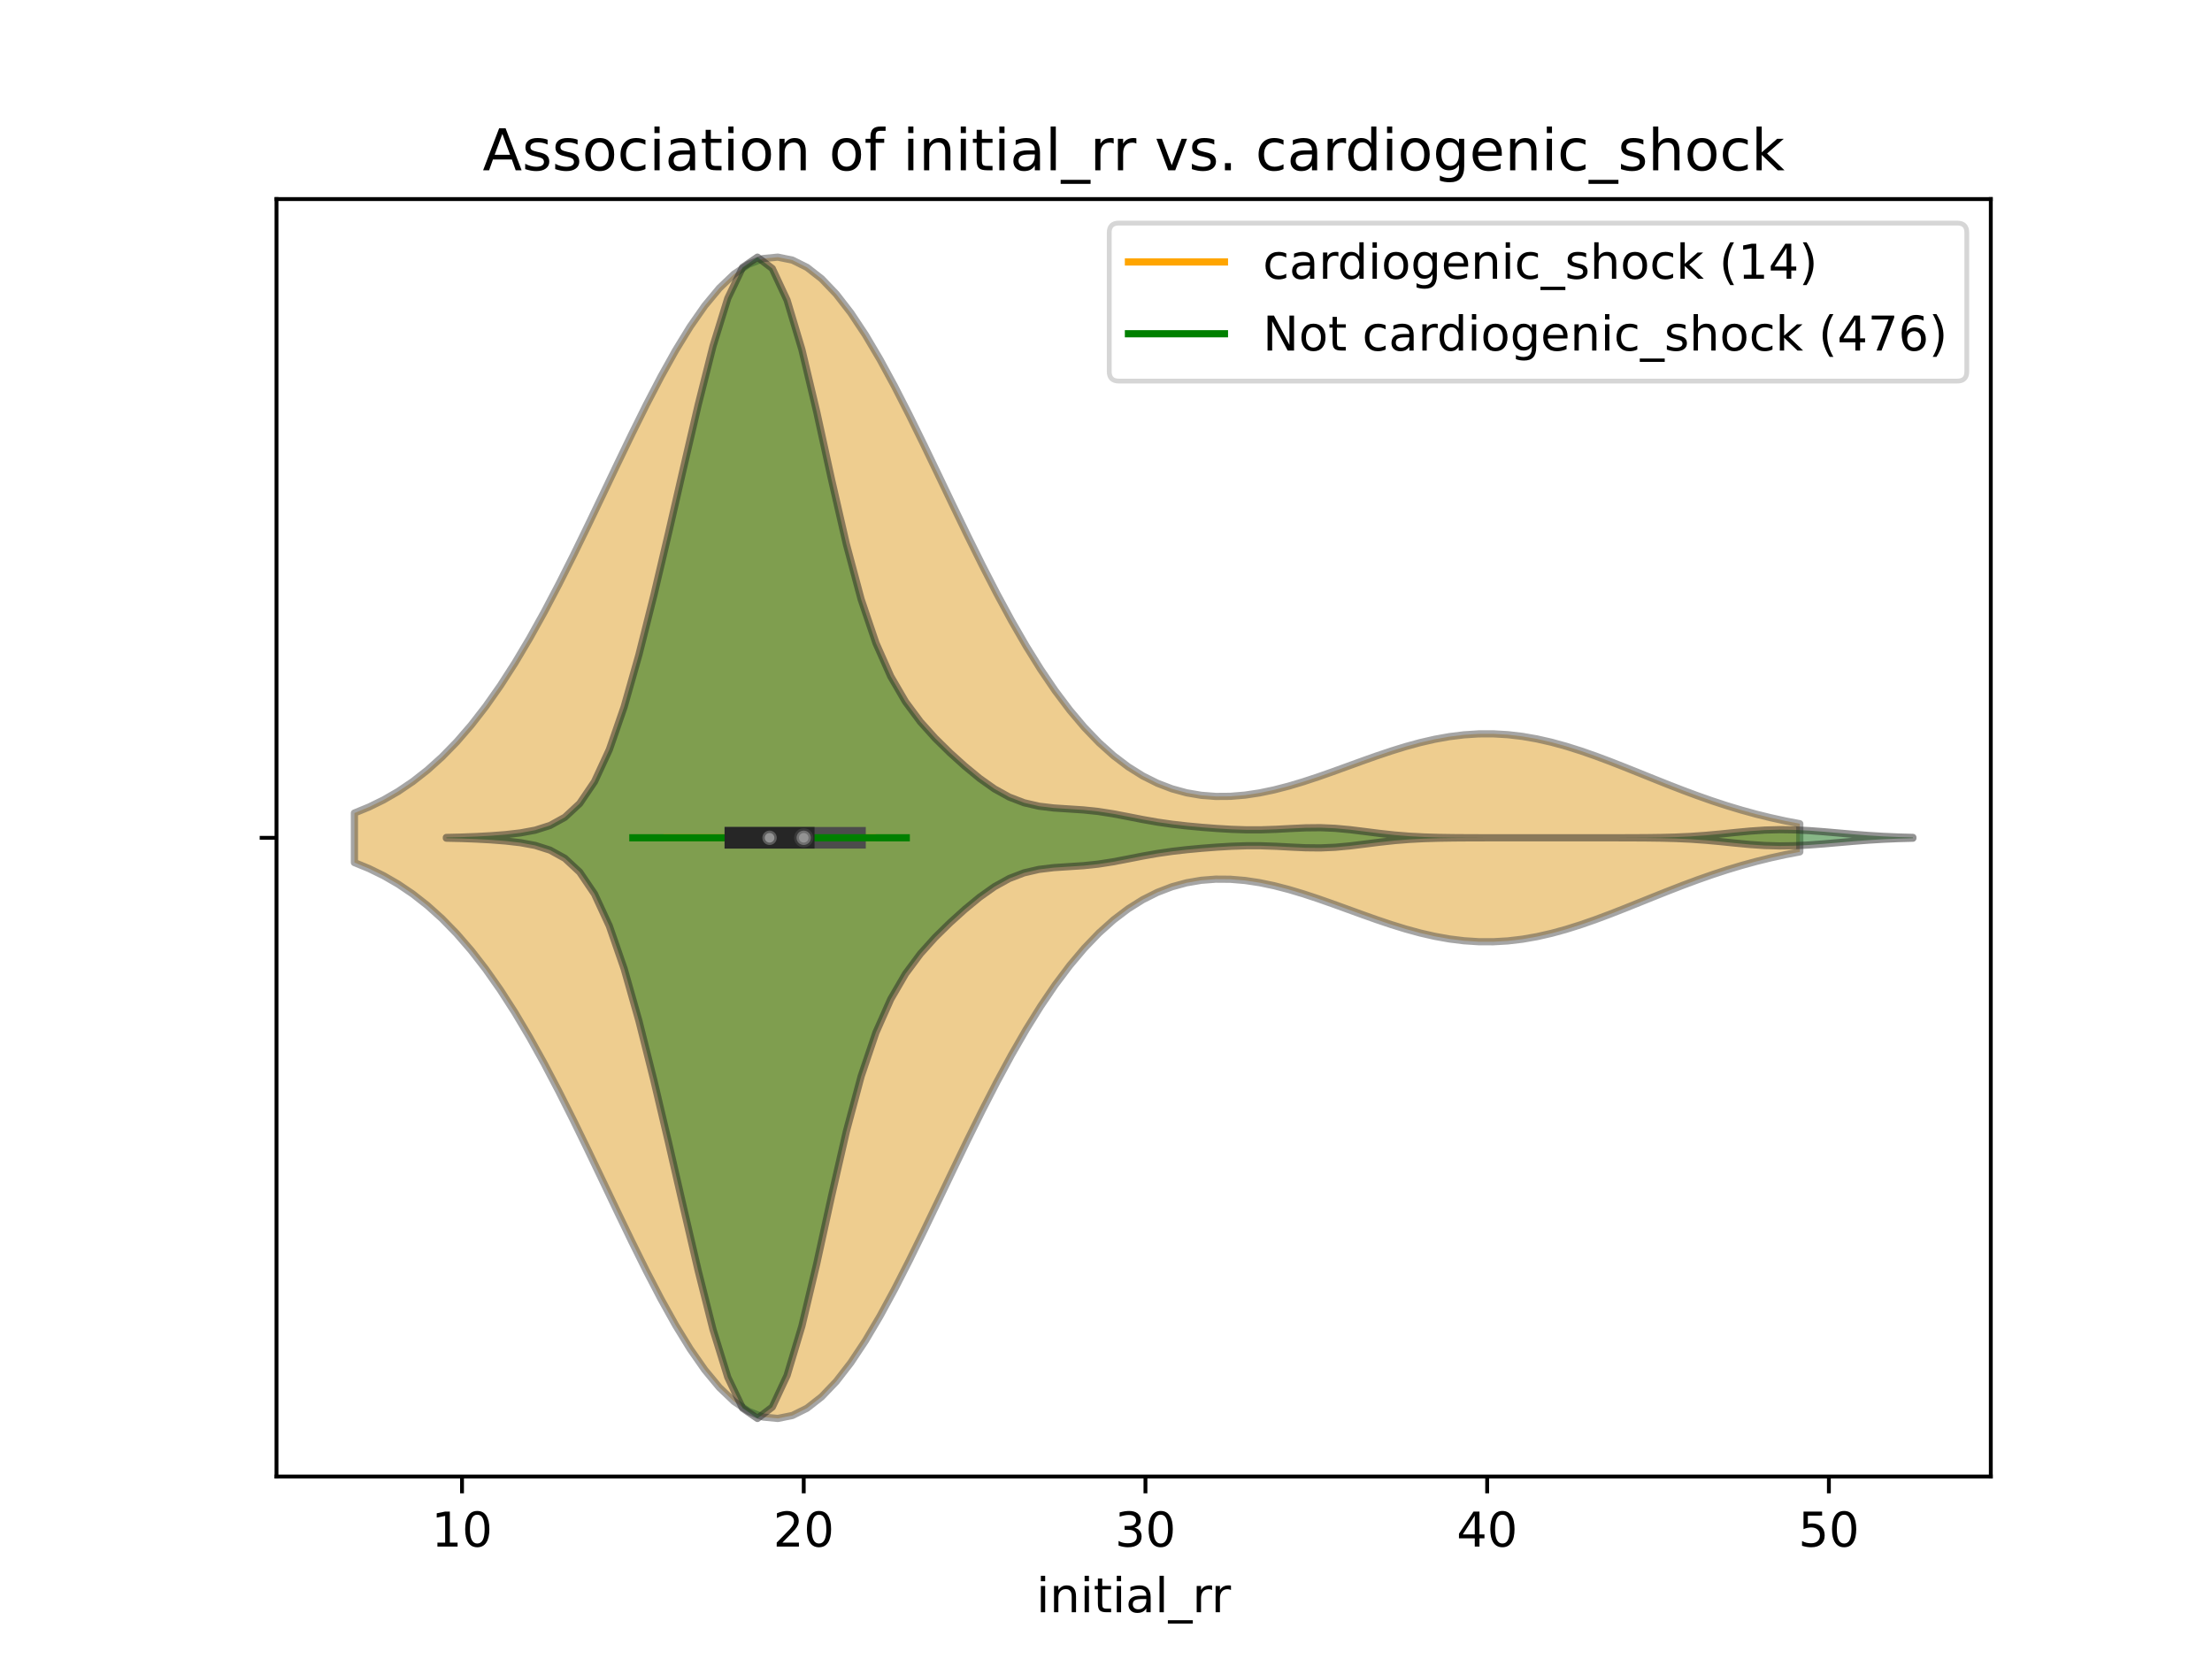 <?xml version="1.0" encoding="utf-8" standalone="no"?>
<!DOCTYPE svg PUBLIC "-//W3C//DTD SVG 1.1//EN"
  "http://www.w3.org/Graphics/SVG/1.1/DTD/svg11.dtd">
<!-- Created with matplotlib (https://matplotlib.org/) -->
<svg height="345.6pt" version="1.1" viewBox="0 0 460.8 345.6" width="460.8pt" xmlns="http://www.w3.org/2000/svg" xmlns:xlink="http://www.w3.org/1999/xlink">
 <defs>
  <style type="text/css">
*{stroke-linecap:butt;stroke-linejoin:round;}
  </style>
 </defs>
 <g id="figure_1">
  <g id="patch_1">
   <path d="M 0 345.6 
L 460.8 345.6 
L 460.8 0 
L 0 0 
z
" style="fill:#ffffff;"/>
  </g>
  <g id="axes_1">
   <g id="patch_2">
    <path d="M 57.6 307.584 
L 414.72 307.584 
L 414.72 41.472 
L 57.6 41.472 
z
" style="fill:#ffffff;"/>
   </g>
   <g id="PolyCollection_1">
    <defs>
     <path d="M 73.833 -165.911 
L 73.833 -176.233 
L 76.874 -177.482 
L 79.915 -178.971 
L 82.957 -180.729 
L 85.998 -182.787 
L 89.04 -185.173 
L 92.081 -187.913 
L 95.122 -191.031 
L 98.164 -194.543 
L 101.205 -198.462 
L 104.246 -202.788 
L 107.288 -207.517 
L 110.329 -212.631 
L 113.371 -218.1 
L 116.412 -223.882 
L 119.453 -229.925 
L 122.495 -236.161 
L 125.536 -242.511 
L 128.577 -248.887 
L 131.619 -255.191 
L 134.66 -261.319 
L 137.702 -267.162 
L 140.743 -272.613 
L 143.784 -277.566 
L 146.826 -281.92 
L 149.867 -285.585 
L 152.908 -288.483 
L 155.95 -290.55 
L 158.991 -291.742 
L 162.032 -292.032 
L 165.074 -291.413 
L 168.115 -289.9 
L 171.157 -287.527 
L 174.198 -284.345 
L 177.239 -280.424 
L 180.281 -275.847 
L 183.322 -270.709 
L 186.363 -265.112 
L 189.405 -259.165 
L 192.446 -252.976 
L 195.488 -246.653 
L 198.529 -240.299 
L 201.57 -234.009 
L 204.612 -227.871 
L 207.653 -221.961 
L 210.694 -216.343 
L 213.736 -211.069 
L 216.777 -206.181 
L 219.819 -201.706 
L 222.86 -197.664 
L 225.901 -194.063 
L 228.943 -190.901 
L 231.984 -188.173 
L 235.025 -185.865 
L 238.067 -183.96 
L 241.108 -182.437 
L 244.149 -181.273 
L 247.191 -180.444 
L 250.232 -179.924 
L 253.274 -179.688 
L 256.315 -179.71 
L 259.356 -179.963 
L 262.398 -180.421 
L 265.439 -181.057 
L 268.48 -181.844 
L 271.522 -182.754 
L 274.563 -183.757 
L 277.605 -184.824 
L 280.646 -185.926 
L 283.687 -187.031 
L 286.729 -188.11 
L 289.77 -189.134 
L 292.811 -190.074 
L 295.853 -190.904 
L 298.894 -191.601 
L 301.936 -192.145 
L 304.977 -192.521 
L 308.018 -192.718 
L 311.06 -192.729 
L 314.101 -192.554 
L 317.142 -192.196 
L 320.184 -191.664 
L 323.225 -190.972 
L 326.266 -190.137 
L 329.308 -189.178 
L 332.349 -188.118 
L 335.391 -186.981 
L 338.432 -185.79 
L 341.473 -184.571 
L 344.515 -183.345 
L 347.556 -182.134 
L 350.597 -180.955 
L 353.639 -179.825 
L 356.68 -178.758 
L 359.722 -177.761 
L 362.763 -176.844 
L 365.804 -176.009 
L 368.846 -175.258 
L 371.887 -174.59 
L 374.928 -174.004 
L 374.928 -168.14 
L 374.928 -168.14 
L 371.887 -167.554 
L 368.846 -166.886 
L 365.804 -166.135 
L 362.763 -165.3 
L 359.722 -164.383 
L 356.68 -163.386 
L 353.639 -162.319 
L 350.597 -161.189 
L 347.556 -160.01 
L 344.515 -158.799 
L 341.473 -157.573 
L 338.432 -156.354 
L 335.391 -155.163 
L 332.349 -154.026 
L 329.308 -152.966 
L 326.266 -152.007 
L 323.225 -151.172 
L 320.184 -150.48 
L 317.142 -149.948 
L 314.101 -149.59 
L 311.06 -149.415 
L 308.018 -149.426 
L 304.977 -149.623 
L 301.936 -149.999 
L 298.894 -150.543 
L 295.853 -151.24 
L 292.811 -152.07 
L 289.77 -153.01 
L 286.729 -154.034 
L 283.687 -155.113 
L 280.646 -156.218 
L 277.605 -157.32 
L 274.563 -158.387 
L 271.522 -159.39 
L 268.48 -160.3 
L 265.439 -161.087 
L 262.398 -161.723 
L 259.356 -162.181 
L 256.315 -162.434 
L 253.274 -162.456 
L 250.232 -162.22 
L 247.191 -161.7 
L 244.149 -160.871 
L 241.108 -159.707 
L 238.067 -158.184 
L 235.025 -156.279 
L 231.984 -153.971 
L 228.943 -151.243 
L 225.901 -148.081 
L 222.86 -144.48 
L 219.819 -140.438 
L 216.777 -135.963 
L 213.736 -131.075 
L 210.694 -125.801 
L 207.653 -120.183 
L 204.612 -114.273 
L 201.57 -108.135 
L 198.529 -101.845 
L 195.488 -95.491 
L 192.446 -89.168 
L 189.405 -82.979 
L 186.363 -77.032 
L 183.322 -71.435 
L 180.281 -66.297 
L 177.239 -61.72 
L 174.198 -57.799 
L 171.157 -54.617 
L 168.115 -52.244 
L 165.074 -50.731 
L 162.032 -50.112 
L 158.991 -50.402 
L 155.95 -51.594 
L 152.908 -53.661 
L 149.867 -56.559 
L 146.826 -60.224 
L 143.784 -64.578 
L 140.743 -69.531 
L 137.702 -74.982 
L 134.66 -80.825 
L 131.619 -86.953 
L 128.577 -93.257 
L 125.536 -99.633 
L 122.495 -105.983 
L 119.453 -112.219 
L 116.412 -118.262 
L 113.371 -124.044 
L 110.329 -129.513 
L 107.288 -134.627 
L 104.246 -139.356 
L 101.205 -143.682 
L 98.164 -147.601 
L 95.122 -151.113 
L 92.081 -154.231 
L 89.04 -156.971 
L 85.998 -159.357 
L 82.957 -161.415 
L 79.915 -163.173 
L 76.874 -164.662 
L 73.833 -165.911 
z
" id="m65067eae00" style="stroke:#4c4c4c;stroke-opacity:0.5;stroke-width:1.5;"/>
    </defs>
    <g clip-path="url(#p68ca2dfb25)">
     <use style="fill:#df9c20;fill-opacity:0.5;stroke:#4c4c4c;stroke-opacity:0.5;stroke-width:1.5;" x="0" xlink:href="#m65067eae00" y="345.6"/>
    </g>
   </g>
   <g id="PolyCollection_2">
    <defs>
     <path d="M 92.985 -170.998 
L 92.985 -171.146 
L 96.071 -171.217 
L 99.157 -171.33 
L 102.243 -171.497 
L 105.329 -171.736 
L 108.415 -172.09 
L 111.501 -172.662 
L 114.586 -173.642 
L 117.672 -175.345 
L 120.758 -178.214 
L 123.844 -182.765 
L 126.93 -189.428 
L 130.016 -198.339 
L 133.102 -209.221 
L 136.188 -221.5 
L 139.273 -234.579 
L 142.359 -247.999 
L 145.445 -261.26 
L 148.531 -273.504 
L 151.617 -283.472 
L 154.703 -289.907 
L 157.789 -292.032 
L 160.875 -289.677 
L 163.96 -283.08 
L 167.046 -272.79 
L 170.132 -259.82 
L 173.218 -245.734 
L 176.304 -232.279 
L 179.39 -220.755 
L 182.476 -211.633 
L 185.562 -204.687 
L 188.647 -199.394 
L 191.733 -195.24 
L 194.819 -191.805 
L 197.905 -188.778 
L 200.991 -185.991 
L 204.077 -183.447 
L 207.163 -181.26 
L 210.249 -179.552 
L 213.335 -178.369 
L 216.42 -177.656 
L 219.506 -177.285 
L 222.592 -177.083 
L 225.678 -176.88 
L 228.764 -176.557 
L 231.85 -176.077 
L 234.936 -175.488 
L 238.022 -174.881 
L 241.107 -174.337 
L 244.193 -173.892 
L 247.279 -173.54 
L 250.365 -173.254 
L 253.451 -173.017 
L 256.537 -172.835 
L 259.623 -172.732 
L 262.709 -172.734 
L 265.794 -172.839 
L 268.88 -173.003 
L 271.966 -173.145 
L 275.052 -173.177 
L 278.138 -173.045 
L 281.224 -172.759 
L 284.31 -172.38 
L 287.396 -171.989 
L 290.481 -171.653 
L 293.567 -171.404 
L 296.653 -171.243 
L 299.739 -171.151 
L 302.825 -171.105 
L 305.911 -171.084 
L 308.997 -171.076 
L 312.083 -171.073 
L 315.169 -171.072 
L 318.254 -171.072 
L 321.34 -171.072 
L 324.426 -171.072 
L 327.512 -171.072 
L 330.598 -171.072 
L 333.684 -171.073 
L 336.77 -171.075 
L 339.856 -171.082 
L 342.941 -171.099 
L 346.027 -171.139 
L 349.113 -171.219 
L 352.199 -171.36 
L 355.285 -171.576 
L 358.371 -171.859 
L 361.457 -172.175 
L 364.543 -172.468 
L 367.628 -172.678 
L 370.714 -172.765 
L 373.8 -172.721 
L 376.886 -172.565 
L 379.972 -172.333 
L 383.058 -172.064 
L 386.144 -171.795 
L 389.23 -171.557 
L 392.316 -171.369 
L 395.401 -171.237 
L 398.487 -171.154 
L 398.487 -170.99 
L 398.487 -170.99 
L 395.401 -170.907 
L 392.316 -170.775 
L 389.23 -170.587 
L 386.144 -170.349 
L 383.058 -170.08 
L 379.972 -169.811 
L 376.886 -169.579 
L 373.8 -169.423 
L 370.714 -169.379 
L 367.628 -169.466 
L 364.543 -169.676 
L 361.457 -169.969 
L 358.371 -170.285 
L 355.285 -170.568 
L 352.199 -170.784 
L 349.113 -170.925 
L 346.027 -171.005 
L 342.941 -171.045 
L 339.856 -171.062 
L 336.77 -171.069 
L 333.684 -171.071 
L 330.598 -171.072 
L 327.512 -171.072 
L 324.426 -171.072 
L 321.34 -171.072 
L 318.254 -171.072 
L 315.169 -171.072 
L 312.083 -171.071 
L 308.997 -171.068 
L 305.911 -171.06 
L 302.825 -171.039 
L 299.739 -170.993 
L 296.653 -170.901 
L 293.567 -170.74 
L 290.481 -170.491 
L 287.396 -170.155 
L 284.31 -169.764 
L 281.224 -169.385 
L 278.138 -169.099 
L 275.052 -168.967 
L 271.966 -168.999 
L 268.88 -169.141 
L 265.794 -169.305 
L 262.709 -169.41 
L 259.623 -169.412 
L 256.537 -169.309 
L 253.451 -169.127 
L 250.365 -168.89 
L 247.279 -168.604 
L 244.193 -168.252 
L 241.107 -167.807 
L 238.022 -167.263 
L 234.936 -166.656 
L 231.85 -166.067 
L 228.764 -165.587 
L 225.678 -165.264 
L 222.592 -165.061 
L 219.506 -164.859 
L 216.42 -164.488 
L 213.335 -163.775 
L 210.249 -162.592 
L 207.163 -160.884 
L 204.077 -158.697 
L 200.991 -156.153 
L 197.905 -153.366 
L 194.819 -150.339 
L 191.733 -146.904 
L 188.647 -142.75 
L 185.562 -137.457 
L 182.476 -130.511 
L 179.39 -121.389 
L 176.304 -109.865 
L 173.218 -96.41 
L 170.132 -82.324 
L 167.046 -69.354 
L 163.96 -59.064 
L 160.875 -52.467 
L 157.789 -50.112 
L 154.703 -52.237 
L 151.617 -58.672 
L 148.531 -68.64 
L 145.445 -80.884 
L 142.359 -94.145 
L 139.273 -107.565 
L 136.188 -120.644 
L 133.102 -132.923 
L 130.016 -143.805 
L 126.93 -152.716 
L 123.844 -159.379 
L 120.758 -163.93 
L 117.672 -166.799 
L 114.586 -168.502 
L 111.501 -169.482 
L 108.415 -170.054 
L 105.329 -170.408 
L 102.243 -170.647 
L 99.157 -170.814 
L 96.071 -170.927 
L 92.985 -170.998 
z
" id="m69e649f1f9" style="stroke:#262626;stroke-opacity:0.5;stroke-width:1.5;"/>
    </defs>
    <g clip-path="url(#p68ca2dfb25)">
     <use style="fill:#107010;fill-opacity:0.5;stroke:#262626;stroke-opacity:0.5;stroke-width:1.5;" x="0" xlink:href="#m69e649f1f9" y="345.6"/>
    </g>
   </g>
   <g id="matplotlib.axis_1">
    <g id="xtick_1">
     <g id="line2d_1">
      <defs>
       <path d="M 0 0 
L 0 3.5 
" id="me4f7cad743" style="stroke:#000000;stroke-width:0.8;"/>
      </defs>
      <g>
       <use style="stroke:#000000;stroke-width:0.8;" x="96.247" xlink:href="#me4f7cad743" y="307.584"/>
      </g>
     </g>
     <g id="text_1">
      <!-- 10 -->
      <defs>
       <path d="M 12.406 8.297 
L 28.516 8.297 
L 28.516 63.922 
L 10.984 60.406 
L 10.984 69.391 
L 28.422 72.906 
L 38.281 72.906 
L 38.281 8.297 
L 54.391 8.297 
L 54.391 0 
L 12.406 0 
z
" id="DejaVuSans-49"/>
       <path d="M 31.781 66.406 
Q 24.172 66.406 20.328 58.906 
Q 16.5 51.422 16.5 36.375 
Q 16.5 21.391 20.328 13.891 
Q 24.172 6.391 31.781 6.391 
Q 39.453 6.391 43.281 13.891 
Q 47.125 21.391 47.125 36.375 
Q 47.125 51.422 43.281 58.906 
Q 39.453 66.406 31.781 66.406 
z
M 31.781 74.219 
Q 44.047 74.219 50.516 64.516 
Q 56.984 54.828 56.984 36.375 
Q 56.984 17.969 50.516 8.266 
Q 44.047 -1.422 31.781 -1.422 
Q 19.531 -1.422 13.062 8.266 
Q 6.594 17.969 6.594 36.375 
Q 6.594 54.828 13.062 64.516 
Q 19.531 74.219 31.781 74.219 
z
" id="DejaVuSans-48"/>
      </defs>
      <g transform="translate(89.884 322.182)scale(0.1 -0.1)">
       <use xlink:href="#DejaVuSans-49"/>
       <use x="63.623" xlink:href="#DejaVuSans-48"/>
      </g>
     </g>
    </g>
    <g id="xtick_2">
     <g id="line2d_2">
      <g>
       <use style="stroke:#000000;stroke-width:0.8;" x="167.432" xlink:href="#me4f7cad743" y="307.584"/>
      </g>
     </g>
     <g id="text_2">
      <!-- 20 -->
      <defs>
       <path d="M 19.188 8.297 
L 53.609 8.297 
L 53.609 0 
L 7.328 0 
L 7.328 8.297 
Q 12.938 14.109 22.625 23.891 
Q 32.328 33.688 34.812 36.531 
Q 39.547 41.844 41.422 45.531 
Q 43.312 49.219 43.312 52.781 
Q 43.312 58.594 39.234 62.25 
Q 35.156 65.922 28.609 65.922 
Q 23.969 65.922 18.812 64.312 
Q 13.672 62.703 7.812 59.422 
L 7.812 69.391 
Q 13.766 71.781 18.938 73 
Q 24.125 74.219 28.422 74.219 
Q 39.75 74.219 46.484 68.547 
Q 53.219 62.891 53.219 53.422 
Q 53.219 48.922 51.531 44.891 
Q 49.859 40.875 45.406 35.406 
Q 44.188 33.984 37.641 27.219 
Q 31.109 20.453 19.188 8.297 
z
" id="DejaVuSans-50"/>
      </defs>
      <g transform="translate(161.07 322.182)scale(0.1 -0.1)">
       <use xlink:href="#DejaVuSans-50"/>
       <use x="63.623" xlink:href="#DejaVuSans-48"/>
      </g>
     </g>
    </g>
    <g id="xtick_3">
     <g id="line2d_3">
      <g>
       <use style="stroke:#000000;stroke-width:0.8;" x="238.618" xlink:href="#me4f7cad743" y="307.584"/>
      </g>
     </g>
     <g id="text_3">
      <!-- 30 -->
      <defs>
       <path d="M 40.578 39.312 
Q 47.656 37.797 51.625 33 
Q 55.609 28.219 55.609 21.188 
Q 55.609 10.406 48.188 4.484 
Q 40.766 -1.422 27.094 -1.422 
Q 22.516 -1.422 17.656 -0.516 
Q 12.797 0.391 7.625 2.203 
L 7.625 11.719 
Q 11.719 9.328 16.594 8.109 
Q 21.484 6.891 26.812 6.891 
Q 36.078 6.891 40.938 10.547 
Q 45.797 14.203 45.797 21.188 
Q 45.797 27.641 41.281 31.266 
Q 36.766 34.906 28.719 34.906 
L 20.219 34.906 
L 20.219 43.016 
L 29.109 43.016 
Q 36.375 43.016 40.234 45.922 
Q 44.094 48.828 44.094 54.297 
Q 44.094 59.906 40.109 62.906 
Q 36.141 65.922 28.719 65.922 
Q 24.656 65.922 20.016 65.031 
Q 15.375 64.156 9.812 62.312 
L 9.812 71.094 
Q 15.438 72.656 20.344 73.438 
Q 25.25 74.219 29.594 74.219 
Q 40.828 74.219 47.359 69.109 
Q 53.906 64.016 53.906 55.328 
Q 53.906 49.266 50.438 45.094 
Q 46.969 40.922 40.578 39.312 
z
" id="DejaVuSans-51"/>
      </defs>
      <g transform="translate(232.255 322.182)scale(0.1 -0.1)">
       <use xlink:href="#DejaVuSans-51"/>
       <use x="63.623" xlink:href="#DejaVuSans-48"/>
      </g>
     </g>
    </g>
    <g id="xtick_4">
     <g id="line2d_4">
      <g>
       <use style="stroke:#000000;stroke-width:0.8;" x="309.803" xlink:href="#me4f7cad743" y="307.584"/>
      </g>
     </g>
     <g id="text_4">
      <!-- 40 -->
      <defs>
       <path d="M 37.797 64.312 
L 12.891 25.391 
L 37.797 25.391 
z
M 35.203 72.906 
L 47.609 72.906 
L 47.609 25.391 
L 58.016 25.391 
L 58.016 17.188 
L 47.609 17.188 
L 47.609 0 
L 37.797 0 
L 37.797 17.188 
L 4.891 17.188 
L 4.891 26.703 
z
" id="DejaVuSans-52"/>
      </defs>
      <g transform="translate(303.441 322.182)scale(0.1 -0.1)">
       <use xlink:href="#DejaVuSans-52"/>
       <use x="63.623" xlink:href="#DejaVuSans-48"/>
      </g>
     </g>
    </g>
    <g id="xtick_5">
     <g id="line2d_5">
      <g>
       <use style="stroke:#000000;stroke-width:0.8;" x="380.989" xlink:href="#me4f7cad743" y="307.584"/>
      </g>
     </g>
     <g id="text_5">
      <!-- 50 -->
      <defs>
       <path d="M 10.797 72.906 
L 49.516 72.906 
L 49.516 64.594 
L 19.828 64.594 
L 19.828 46.734 
Q 21.969 47.469 24.109 47.828 
Q 26.266 48.188 28.422 48.188 
Q 40.625 48.188 47.75 41.5 
Q 54.891 34.812 54.891 23.391 
Q 54.891 11.625 47.562 5.094 
Q 40.234 -1.422 26.906 -1.422 
Q 22.312 -1.422 17.547 -0.641 
Q 12.797 0.141 7.719 1.703 
L 7.719 11.625 
Q 12.109 9.234 16.797 8.062 
Q 21.484 6.891 26.703 6.891 
Q 35.156 6.891 40.078 11.328 
Q 45.016 15.766 45.016 23.391 
Q 45.016 31 40.078 35.438 
Q 35.156 39.891 26.703 39.891 
Q 22.75 39.891 18.812 39.016 
Q 14.891 38.141 10.797 36.281 
z
" id="DejaVuSans-53"/>
      </defs>
      <g transform="translate(374.626 322.182)scale(0.1 -0.1)">
       <use xlink:href="#DejaVuSans-53"/>
       <use x="63.623" xlink:href="#DejaVuSans-48"/>
      </g>
     </g>
    </g>
    <g id="text_6">
     <!-- initial_rr -->
     <defs>
      <path d="M 9.422 54.688 
L 18.406 54.688 
L 18.406 0 
L 9.422 0 
z
M 9.422 75.984 
L 18.406 75.984 
L 18.406 64.594 
L 9.422 64.594 
z
" id="DejaVuSans-105"/>
      <path d="M 54.891 33.016 
L 54.891 0 
L 45.906 0 
L 45.906 32.719 
Q 45.906 40.484 42.875 44.328 
Q 39.844 48.188 33.797 48.188 
Q 26.516 48.188 22.312 43.547 
Q 18.109 38.922 18.109 30.906 
L 18.109 0 
L 9.078 0 
L 9.078 54.688 
L 18.109 54.688 
L 18.109 46.188 
Q 21.344 51.125 25.703 53.562 
Q 30.078 56 35.797 56 
Q 45.219 56 50.047 50.172 
Q 54.891 44.344 54.891 33.016 
z
" id="DejaVuSans-110"/>
      <path d="M 18.312 70.219 
L 18.312 54.688 
L 36.812 54.688 
L 36.812 47.703 
L 18.312 47.703 
L 18.312 18.016 
Q 18.312 11.328 20.141 9.422 
Q 21.969 7.516 27.594 7.516 
L 36.812 7.516 
L 36.812 0 
L 27.594 0 
Q 17.188 0 13.234 3.875 
Q 9.281 7.766 9.281 18.016 
L 9.281 47.703 
L 2.688 47.703 
L 2.688 54.688 
L 9.281 54.688 
L 9.281 70.219 
z
" id="DejaVuSans-116"/>
      <path d="M 34.281 27.484 
Q 23.391 27.484 19.188 25 
Q 14.984 22.516 14.984 16.5 
Q 14.984 11.719 18.141 8.906 
Q 21.297 6.109 26.703 6.109 
Q 34.188 6.109 38.703 11.406 
Q 43.219 16.703 43.219 25.484 
L 43.219 27.484 
z
M 52.203 31.203 
L 52.203 0 
L 43.219 0 
L 43.219 8.297 
Q 40.141 3.328 35.547 0.953 
Q 30.953 -1.422 24.312 -1.422 
Q 15.922 -1.422 10.953 3.297 
Q 6 8.016 6 15.922 
Q 6 25.141 12.172 29.828 
Q 18.359 34.516 30.609 34.516 
L 43.219 34.516 
L 43.219 35.406 
Q 43.219 41.609 39.141 45 
Q 35.062 48.391 27.688 48.391 
Q 23 48.391 18.547 47.266 
Q 14.109 46.141 10.016 43.891 
L 10.016 52.203 
Q 14.938 54.109 19.578 55.047 
Q 24.219 56 28.609 56 
Q 40.484 56 46.344 49.844 
Q 52.203 43.703 52.203 31.203 
z
" id="DejaVuSans-97"/>
      <path d="M 9.422 75.984 
L 18.406 75.984 
L 18.406 0 
L 9.422 0 
z
" id="DejaVuSans-108"/>
      <path d="M 50.984 -16.609 
L 50.984 -23.578 
L -0.984 -23.578 
L -0.984 -16.609 
z
" id="DejaVuSans-95"/>
      <path d="M 41.109 46.297 
Q 39.594 47.172 37.812 47.578 
Q 36.031 48 33.891 48 
Q 26.266 48 22.188 43.047 
Q 18.109 38.094 18.109 28.812 
L 18.109 0 
L 9.078 0 
L 9.078 54.688 
L 18.109 54.688 
L 18.109 46.188 
Q 20.953 51.172 25.484 53.578 
Q 30.031 56 36.531 56 
Q 37.453 56 38.578 55.875 
Q 39.703 55.766 41.062 55.516 
z
" id="DejaVuSans-114"/>
     </defs>
     <g transform="translate(215.887 335.861)scale(0.1 -0.1)">
      <use xlink:href="#DejaVuSans-105"/>
      <use x="27.783" xlink:href="#DejaVuSans-110"/>
      <use x="91.162" xlink:href="#DejaVuSans-105"/>
      <use x="118.945" xlink:href="#DejaVuSans-116"/>
      <use x="158.154" xlink:href="#DejaVuSans-105"/>
      <use x="185.938" xlink:href="#DejaVuSans-97"/>
      <use x="247.217" xlink:href="#DejaVuSans-108"/>
      <use x="275" xlink:href="#DejaVuSans-95"/>
      <use x="325" xlink:href="#DejaVuSans-114"/>
      <use x="364.363" xlink:href="#DejaVuSans-114"/>
     </g>
    </g>
   </g>
   <g id="matplotlib.axis_2">
    <g id="ytick_1">
     <g id="line2d_6">
      <defs>
       <path d="M 0 0 
L -3.5 0 
" id="mabe21baa57" style="stroke:#000000;stroke-width:0.8;"/>
      </defs>
      <g>
       <use style="stroke:#000000;stroke-width:0.8;" x="57.6" xlink:href="#mabe21baa57" y="174.528"/>
      </g>
     </g>
    </g>
   </g>
   <g id="line2d_7">
    <path clip-path="url(#p68ca2dfb25)" d="M 138.958 174.528 
L 181.669 174.528 
" style="fill:none;stroke:#ffa500;stroke-linecap:square;stroke-width:1.5;"/>
   </g>
   <g id="line2d_8">
    <path clip-path="url(#p68ca2dfb25)" d="M 153.195 174.528 
L 178.11 174.528 
" style="fill:none;stroke:#4c4c4c;stroke-linecap:square;stroke-width:4.5;"/>
   </g>
   <g id="line2d_9">
    <path clip-path="url(#p68ca2dfb25)" d="M 131.839 174.528 
L 188.788 174.528 
" style="fill:none;stroke:#008000;stroke-linecap:square;stroke-width:1.5;"/>
   </g>
   <g id="line2d_10">
    <path clip-path="url(#p68ca2dfb25)" d="M 153.195 174.528 
L 167.432 174.528 
" style="fill:none;stroke:#262626;stroke-linecap:square;stroke-width:4.5;"/>
   </g>
   <g id="patch_3">
    <path d="M 57.6 307.584 
L 57.6 41.472 
" style="fill:none;stroke:#000000;stroke-linecap:square;stroke-linejoin:miter;stroke-width:0.8;"/>
   </g>
   <g id="patch_4">
    <path d="M 414.72 307.584 
L 414.72 41.472 
" style="fill:none;stroke:#000000;stroke-linecap:square;stroke-linejoin:miter;stroke-width:0.8;"/>
   </g>
   <g id="patch_5">
    <path d="M 57.6 307.584 
L 414.72 307.584 
" style="fill:none;stroke:#000000;stroke-linecap:square;stroke-linejoin:miter;stroke-width:0.8;"/>
   </g>
   <g id="patch_6">
    <path d="M 57.6 41.472 
L 414.72 41.472 
" style="fill:none;stroke:#000000;stroke-linecap:square;stroke-linejoin:miter;stroke-width:0.8;"/>
   </g>
   <g id="PathCollection_1">
    <defs>
     <path d="M 0 1.5 
C 0.398 1.5 0.779 1.342 1.061 1.061 
C 1.342 0.779 1.5 0.398 1.5 0 
C 1.5 -0.398 1.342 -0.779 1.061 -1.061 
C 0.779 -1.342 0.398 -1.5 0 -1.5 
C -0.398 -1.5 -0.779 -1.342 -1.061 -1.061 
C -1.342 -0.779 -1.5 -0.398 -1.5 0 
C -1.5 0.398 -1.342 0.779 -1.061 1.061 
C -0.779 1.342 -0.398 1.5 0 1.5 
z
" id="m381e7ce3e4" style="stroke:#4c4c4c;stroke-opacity:0.5;"/>
    </defs>
    <g clip-path="url(#p68ca2dfb25)">
     <use style="fill:#ffffff;fill-opacity:0.5;stroke:#4c4c4c;stroke-opacity:0.5;" x="167.432" xlink:href="#m381e7ce3e4" y="174.528"/>
    </g>
   </g>
   <g id="PathCollection_2">
    <defs>
     <path d="M 0 1.5 
C 0.398 1.5 0.779 1.342 1.061 1.061 
C 1.342 0.779 1.5 0.398 1.5 0 
C 1.5 -0.398 1.342 -0.779 1.061 -1.061 
C 0.779 -1.342 0.398 -1.5 0 -1.5 
C -0.398 -1.5 -0.779 -1.342 -1.061 -1.061 
C -1.342 -0.779 -1.5 -0.398 -1.5 0 
C -1.5 0.398 -1.342 0.779 -1.061 1.061 
C -0.779 1.342 -0.398 1.5 0 1.5 
z
" id="mefa47dcd16" style="stroke:#262626;stroke-opacity:0.5;"/>
    </defs>
    <g clip-path="url(#p68ca2dfb25)">
     <use style="fill:#ffffff;fill-opacity:0.5;stroke:#262626;stroke-opacity:0.5;" x="160.314" xlink:href="#mefa47dcd16" y="174.528"/>
    </g>
   </g>
   <g id="text_7">
    <!-- Association of initial_rr vs. cardiogenic_shock -->
    <defs>
     <path d="M 34.188 63.188 
L 20.797 26.906 
L 47.609 26.906 
z
M 28.609 72.906 
L 39.797 72.906 
L 67.578 0 
L 57.328 0 
L 50.688 18.703 
L 17.828 18.703 
L 11.188 0 
L 0.781 0 
z
" id="DejaVuSans-65"/>
     <path d="M 44.281 53.078 
L 44.281 44.578 
Q 40.484 46.531 36.375 47.5 
Q 32.281 48.484 27.875 48.484 
Q 21.188 48.484 17.844 46.438 
Q 14.5 44.391 14.5 40.281 
Q 14.5 37.156 16.891 35.375 
Q 19.281 33.594 26.516 31.984 
L 29.594 31.297 
Q 39.156 29.25 43.188 25.516 
Q 47.219 21.781 47.219 15.094 
Q 47.219 7.469 41.188 3.016 
Q 35.156 -1.422 24.609 -1.422 
Q 20.219 -1.422 15.453 -0.562 
Q 10.688 0.297 5.422 2 
L 5.422 11.281 
Q 10.406 8.688 15.234 7.391 
Q 20.062 6.109 24.812 6.109 
Q 31.156 6.109 34.562 8.281 
Q 37.984 10.453 37.984 14.406 
Q 37.984 18.062 35.516 20.016 
Q 33.062 21.969 24.703 23.781 
L 21.578 24.516 
Q 13.234 26.266 9.516 29.906 
Q 5.812 33.547 5.812 39.891 
Q 5.812 47.609 11.281 51.797 
Q 16.75 56 26.812 56 
Q 31.781 56 36.172 55.266 
Q 40.578 54.547 44.281 53.078 
z
" id="DejaVuSans-115"/>
     <path d="M 30.609 48.391 
Q 23.391 48.391 19.188 42.75 
Q 14.984 37.109 14.984 27.297 
Q 14.984 17.484 19.156 11.844 
Q 23.344 6.203 30.609 6.203 
Q 37.797 6.203 41.984 11.859 
Q 46.188 17.531 46.188 27.297 
Q 46.188 37.016 41.984 42.703 
Q 37.797 48.391 30.609 48.391 
z
M 30.609 56 
Q 42.328 56 49.016 48.375 
Q 55.719 40.766 55.719 27.297 
Q 55.719 13.875 49.016 6.219 
Q 42.328 -1.422 30.609 -1.422 
Q 18.844 -1.422 12.172 6.219 
Q 5.516 13.875 5.516 27.297 
Q 5.516 40.766 12.172 48.375 
Q 18.844 56 30.609 56 
z
" id="DejaVuSans-111"/>
     <path d="M 48.781 52.594 
L 48.781 44.188 
Q 44.969 46.297 41.141 47.344 
Q 37.312 48.391 33.406 48.391 
Q 24.656 48.391 19.812 42.844 
Q 14.984 37.312 14.984 27.297 
Q 14.984 17.281 19.812 11.734 
Q 24.656 6.203 33.406 6.203 
Q 37.312 6.203 41.141 7.25 
Q 44.969 8.297 48.781 10.406 
L 48.781 2.094 
Q 45.016 0.344 40.984 -0.531 
Q 36.969 -1.422 32.422 -1.422 
Q 20.062 -1.422 12.781 6.344 
Q 5.516 14.109 5.516 27.297 
Q 5.516 40.672 12.859 48.328 
Q 20.219 56 33.016 56 
Q 37.156 56 41.109 55.141 
Q 45.062 54.297 48.781 52.594 
z
" id="DejaVuSans-99"/>
     <path id="DejaVuSans-32"/>
     <path d="M 37.109 75.984 
L 37.109 68.5 
L 28.516 68.5 
Q 23.688 68.5 21.797 66.547 
Q 19.922 64.594 19.922 59.516 
L 19.922 54.688 
L 34.719 54.688 
L 34.719 47.703 
L 19.922 47.703 
L 19.922 0 
L 10.891 0 
L 10.891 47.703 
L 2.297 47.703 
L 2.297 54.688 
L 10.891 54.688 
L 10.891 58.5 
Q 10.891 67.625 15.141 71.797 
Q 19.391 75.984 28.609 75.984 
z
" id="DejaVuSans-102"/>
     <path d="M 2.984 54.688 
L 12.5 54.688 
L 29.594 8.797 
L 46.688 54.688 
L 56.203 54.688 
L 35.688 0 
L 23.484 0 
z
" id="DejaVuSans-118"/>
     <path d="M 10.688 12.406 
L 21 12.406 
L 21 0 
L 10.688 0 
z
" id="DejaVuSans-46"/>
     <path d="M 45.406 46.391 
L 45.406 75.984 
L 54.391 75.984 
L 54.391 0 
L 45.406 0 
L 45.406 8.203 
Q 42.578 3.328 38.25 0.953 
Q 33.938 -1.422 27.875 -1.422 
Q 17.969 -1.422 11.734 6.484 
Q 5.516 14.406 5.516 27.297 
Q 5.516 40.188 11.734 48.094 
Q 17.969 56 27.875 56 
Q 33.938 56 38.25 53.625 
Q 42.578 51.266 45.406 46.391 
z
M 14.797 27.297 
Q 14.797 17.391 18.875 11.75 
Q 22.953 6.109 30.078 6.109 
Q 37.203 6.109 41.297 11.75 
Q 45.406 17.391 45.406 27.297 
Q 45.406 37.203 41.297 42.844 
Q 37.203 48.484 30.078 48.484 
Q 22.953 48.484 18.875 42.844 
Q 14.797 37.203 14.797 27.297 
z
" id="DejaVuSans-100"/>
     <path d="M 45.406 27.984 
Q 45.406 37.75 41.375 43.109 
Q 37.359 48.484 30.078 48.484 
Q 22.859 48.484 18.828 43.109 
Q 14.797 37.75 14.797 27.984 
Q 14.797 18.266 18.828 12.891 
Q 22.859 7.516 30.078 7.516 
Q 37.359 7.516 41.375 12.891 
Q 45.406 18.266 45.406 27.984 
z
M 54.391 6.781 
Q 54.391 -7.172 48.188 -13.984 
Q 42 -20.797 29.203 -20.797 
Q 24.469 -20.797 20.266 -20.094 
Q 16.062 -19.391 12.109 -17.922 
L 12.109 -9.188 
Q 16.062 -11.328 19.922 -12.344 
Q 23.781 -13.375 27.781 -13.375 
Q 36.625 -13.375 41.016 -8.766 
Q 45.406 -4.156 45.406 5.172 
L 45.406 9.625 
Q 42.625 4.781 38.281 2.391 
Q 33.938 0 27.875 0 
Q 17.828 0 11.672 7.656 
Q 5.516 15.328 5.516 27.984 
Q 5.516 40.672 11.672 48.328 
Q 17.828 56 27.875 56 
Q 33.938 56 38.281 53.609 
Q 42.625 51.219 45.406 46.391 
L 45.406 54.688 
L 54.391 54.688 
z
" id="DejaVuSans-103"/>
     <path d="M 56.203 29.594 
L 56.203 25.203 
L 14.891 25.203 
Q 15.484 15.922 20.484 11.062 
Q 25.484 6.203 34.422 6.203 
Q 39.594 6.203 44.453 7.469 
Q 49.312 8.734 54.109 11.281 
L 54.109 2.781 
Q 49.266 0.734 44.188 -0.344 
Q 39.109 -1.422 33.891 -1.422 
Q 20.797 -1.422 13.156 6.188 
Q 5.516 13.812 5.516 26.812 
Q 5.516 40.234 12.766 48.109 
Q 20.016 56 32.328 56 
Q 43.359 56 49.781 48.891 
Q 56.203 41.797 56.203 29.594 
z
M 47.219 32.234 
Q 47.125 39.594 43.094 43.984 
Q 39.062 48.391 32.422 48.391 
Q 24.906 48.391 20.391 44.141 
Q 15.875 39.891 15.188 32.172 
z
" id="DejaVuSans-101"/>
     <path d="M 54.891 33.016 
L 54.891 0 
L 45.906 0 
L 45.906 32.719 
Q 45.906 40.484 42.875 44.328 
Q 39.844 48.188 33.797 48.188 
Q 26.516 48.188 22.312 43.547 
Q 18.109 38.922 18.109 30.906 
L 18.109 0 
L 9.078 0 
L 9.078 75.984 
L 18.109 75.984 
L 18.109 46.188 
Q 21.344 51.125 25.703 53.562 
Q 30.078 56 35.797 56 
Q 45.219 56 50.047 50.172 
Q 54.891 44.344 54.891 33.016 
z
" id="DejaVuSans-104"/>
     <path d="M 9.078 75.984 
L 18.109 75.984 
L 18.109 31.109 
L 44.922 54.688 
L 56.391 54.688 
L 27.391 29.109 
L 57.625 0 
L 45.906 0 
L 18.109 26.703 
L 18.109 0 
L 9.078 0 
z
" id="DejaVuSans-107"/>
    </defs>
    <g transform="translate(100.549 35.472)scale(0.12 -0.12)">
     <use xlink:href="#DejaVuSans-65"/>
     <use x="68.408" xlink:href="#DejaVuSans-115"/>
     <use x="120.508" xlink:href="#DejaVuSans-115"/>
     <use x="172.607" xlink:href="#DejaVuSans-111"/>
     <use x="233.789" xlink:href="#DejaVuSans-99"/>
     <use x="288.77" xlink:href="#DejaVuSans-105"/>
     <use x="316.553" xlink:href="#DejaVuSans-97"/>
     <use x="377.832" xlink:href="#DejaVuSans-116"/>
     <use x="417.041" xlink:href="#DejaVuSans-105"/>
     <use x="444.824" xlink:href="#DejaVuSans-111"/>
     <use x="506.006" xlink:href="#DejaVuSans-110"/>
     <use x="569.385" xlink:href="#DejaVuSans-32"/>
     <use x="601.172" xlink:href="#DejaVuSans-111"/>
     <use x="662.354" xlink:href="#DejaVuSans-102"/>
     <use x="697.559" xlink:href="#DejaVuSans-32"/>
     <use x="729.346" xlink:href="#DejaVuSans-105"/>
     <use x="757.129" xlink:href="#DejaVuSans-110"/>
     <use x="820.508" xlink:href="#DejaVuSans-105"/>
     <use x="848.291" xlink:href="#DejaVuSans-116"/>
     <use x="887.5" xlink:href="#DejaVuSans-105"/>
     <use x="915.283" xlink:href="#DejaVuSans-97"/>
     <use x="976.562" xlink:href="#DejaVuSans-108"/>
     <use x="1004.346" xlink:href="#DejaVuSans-95"/>
     <use x="1054.346" xlink:href="#DejaVuSans-114"/>
     <use x="1093.709" xlink:href="#DejaVuSans-114"/>
     <use x="1134.822" xlink:href="#DejaVuSans-32"/>
     <use x="1166.609" xlink:href="#DejaVuSans-118"/>
     <use x="1225.789" xlink:href="#DejaVuSans-115"/>
     <use x="1277.889" xlink:href="#DejaVuSans-46"/>
     <use x="1309.676" xlink:href="#DejaVuSans-32"/>
     <use x="1341.463" xlink:href="#DejaVuSans-99"/>
     <use x="1396.443" xlink:href="#DejaVuSans-97"/>
     <use x="1457.723" xlink:href="#DejaVuSans-114"/>
     <use x="1497.086" xlink:href="#DejaVuSans-100"/>
     <use x="1560.562" xlink:href="#DejaVuSans-105"/>
     <use x="1588.346" xlink:href="#DejaVuSans-111"/>
     <use x="1649.527" xlink:href="#DejaVuSans-103"/>
     <use x="1713.004" xlink:href="#DejaVuSans-101"/>
     <use x="1774.527" xlink:href="#DejaVuSans-110"/>
     <use x="1837.906" xlink:href="#DejaVuSans-105"/>
     <use x="1865.689" xlink:href="#DejaVuSans-99"/>
     <use x="1920.67" xlink:href="#DejaVuSans-95"/>
     <use x="1970.67" xlink:href="#DejaVuSans-115"/>
     <use x="2022.77" xlink:href="#DejaVuSans-104"/>
     <use x="2086.148" xlink:href="#DejaVuSans-111"/>
     <use x="2147.33" xlink:href="#DejaVuSans-99"/>
     <use x="2202.311" xlink:href="#DejaVuSans-107"/>
    </g>
   </g>
   <g id="legend_1">
    <g id="patch_7">
     <path d="M 233.075 79.385 
L 407.72 79.385 
Q 409.72 79.385 409.72 77.385 
L 409.72 48.472 
Q 409.72 46.472 407.72 46.472 
L 233.075 46.472 
Q 231.075 46.472 231.075 48.472 
L 231.075 77.385 
Q 231.075 79.385 233.075 79.385 
z
" style="fill:#ffffff;opacity:0.8;stroke:#cccccc;stroke-linejoin:miter;"/>
    </g>
    <g id="line2d_11">
     <path d="M 235.075 54.57 
L 255.075 54.57 
" style="fill:none;stroke:#ffa500;stroke-linecap:square;stroke-width:1.5;"/>
    </g>
    <g id="line2d_12"/>
    <g id="text_8">
     <!-- cardiogenic_shock (14) -->
     <defs>
      <path d="M 31 75.875 
Q 24.469 64.656 21.281 53.656 
Q 18.109 42.672 18.109 31.391 
Q 18.109 20.125 21.312 9.062 
Q 24.516 -2 31 -13.188 
L 23.188 -13.188 
Q 15.875 -1.703 12.234 9.375 
Q 8.594 20.453 8.594 31.391 
Q 8.594 42.281 12.203 53.312 
Q 15.828 64.359 23.188 75.875 
z
" id="DejaVuSans-40"/>
      <path d="M 8.016 75.875 
L 15.828 75.875 
Q 23.141 64.359 26.781 53.312 
Q 30.422 42.281 30.422 31.391 
Q 30.422 20.453 26.781 9.375 
Q 23.141 -1.703 15.828 -13.188 
L 8.016 -13.188 
Q 14.5 -2 17.703 9.062 
Q 20.906 20.125 20.906 31.391 
Q 20.906 42.672 17.703 53.656 
Q 14.5 64.656 8.016 75.875 
z
" id="DejaVuSans-41"/>
     </defs>
     <g transform="translate(263.075 58.07)scale(0.1 -0.1)">
      <use xlink:href="#DejaVuSans-99"/>
      <use x="54.98" xlink:href="#DejaVuSans-97"/>
      <use x="116.26" xlink:href="#DejaVuSans-114"/>
      <use x="155.623" xlink:href="#DejaVuSans-100"/>
      <use x="219.1" xlink:href="#DejaVuSans-105"/>
      <use x="246.883" xlink:href="#DejaVuSans-111"/>
      <use x="308.064" xlink:href="#DejaVuSans-103"/>
      <use x="371.541" xlink:href="#DejaVuSans-101"/>
      <use x="433.064" xlink:href="#DejaVuSans-110"/>
      <use x="496.443" xlink:href="#DejaVuSans-105"/>
      <use x="524.227" xlink:href="#DejaVuSans-99"/>
      <use x="579.207" xlink:href="#DejaVuSans-95"/>
      <use x="629.207" xlink:href="#DejaVuSans-115"/>
      <use x="681.307" xlink:href="#DejaVuSans-104"/>
      <use x="744.686" xlink:href="#DejaVuSans-111"/>
      <use x="805.867" xlink:href="#DejaVuSans-99"/>
      <use x="860.848" xlink:href="#DejaVuSans-107"/>
      <use x="918.758" xlink:href="#DejaVuSans-32"/>
      <use x="950.545" xlink:href="#DejaVuSans-40"/>
      <use x="989.559" xlink:href="#DejaVuSans-49"/>
      <use x="1053.182" xlink:href="#DejaVuSans-52"/>
      <use x="1116.805" xlink:href="#DejaVuSans-41"/>
     </g>
    </g>
    <g id="line2d_13">
     <path d="M 235.075 69.527 
L 255.075 69.527 
" style="fill:none;stroke:#008000;stroke-linecap:square;stroke-width:1.5;"/>
    </g>
    <g id="line2d_14"/>
    <g id="text_9">
     <!-- Not cardiogenic_shock (476) -->
     <defs>
      <path d="M 9.812 72.906 
L 23.094 72.906 
L 55.422 11.922 
L 55.422 72.906 
L 64.984 72.906 
L 64.984 0 
L 51.703 0 
L 19.391 60.984 
L 19.391 0 
L 9.812 0 
z
" id="DejaVuSans-78"/>
      <path d="M 8.203 72.906 
L 55.078 72.906 
L 55.078 68.703 
L 28.609 0 
L 18.312 0 
L 43.219 64.594 
L 8.203 64.594 
z
" id="DejaVuSans-55"/>
      <path d="M 33.016 40.375 
Q 26.375 40.375 22.484 35.828 
Q 18.609 31.297 18.609 23.391 
Q 18.609 15.531 22.484 10.953 
Q 26.375 6.391 33.016 6.391 
Q 39.656 6.391 43.531 10.953 
Q 47.406 15.531 47.406 23.391 
Q 47.406 31.297 43.531 35.828 
Q 39.656 40.375 33.016 40.375 
z
M 52.594 71.297 
L 52.594 62.312 
Q 48.875 64.062 45.094 64.984 
Q 41.312 65.922 37.594 65.922 
Q 27.828 65.922 22.672 59.328 
Q 17.531 52.734 16.797 39.406 
Q 19.672 43.656 24.016 45.922 
Q 28.375 48.188 33.594 48.188 
Q 44.578 48.188 50.953 41.516 
Q 57.328 34.859 57.328 23.391 
Q 57.328 12.156 50.688 5.359 
Q 44.047 -1.422 33.016 -1.422 
Q 20.359 -1.422 13.672 8.266 
Q 6.984 17.969 6.984 36.375 
Q 6.984 53.656 15.188 63.938 
Q 23.391 74.219 37.203 74.219 
Q 40.922 74.219 44.703 73.484 
Q 48.484 72.75 52.594 71.297 
z
" id="DejaVuSans-54"/>
     </defs>
     <g transform="translate(263.075 73.027)scale(0.1 -0.1)">
      <use xlink:href="#DejaVuSans-78"/>
      <use x="74.805" xlink:href="#DejaVuSans-111"/>
      <use x="135.986" xlink:href="#DejaVuSans-116"/>
      <use x="175.195" xlink:href="#DejaVuSans-32"/>
      <use x="206.982" xlink:href="#DejaVuSans-99"/>
      <use x="261.963" xlink:href="#DejaVuSans-97"/>
      <use x="323.242" xlink:href="#DejaVuSans-114"/>
      <use x="362.605" xlink:href="#DejaVuSans-100"/>
      <use x="426.082" xlink:href="#DejaVuSans-105"/>
      <use x="453.865" xlink:href="#DejaVuSans-111"/>
      <use x="515.047" xlink:href="#DejaVuSans-103"/>
      <use x="578.523" xlink:href="#DejaVuSans-101"/>
      <use x="640.047" xlink:href="#DejaVuSans-110"/>
      <use x="703.426" xlink:href="#DejaVuSans-105"/>
      <use x="731.209" xlink:href="#DejaVuSans-99"/>
      <use x="786.189" xlink:href="#DejaVuSans-95"/>
      <use x="836.189" xlink:href="#DejaVuSans-115"/>
      <use x="888.289" xlink:href="#DejaVuSans-104"/>
      <use x="951.668" xlink:href="#DejaVuSans-111"/>
      <use x="1012.85" xlink:href="#DejaVuSans-99"/>
      <use x="1067.83" xlink:href="#DejaVuSans-107"/>
      <use x="1125.74" xlink:href="#DejaVuSans-32"/>
      <use x="1157.527" xlink:href="#DejaVuSans-40"/>
      <use x="1196.541" xlink:href="#DejaVuSans-52"/>
      <use x="1260.164" xlink:href="#DejaVuSans-55"/>
      <use x="1323.787" xlink:href="#DejaVuSans-54"/>
      <use x="1387.41" xlink:href="#DejaVuSans-41"/>
     </g>
    </g>
   </g>
  </g>
 </g>
 <defs>
  <clipPath id="p68ca2dfb25">
   <rect height="266.112" width="357.12" x="57.6" y="41.472"/>
  </clipPath>
 </defs>
</svg>
